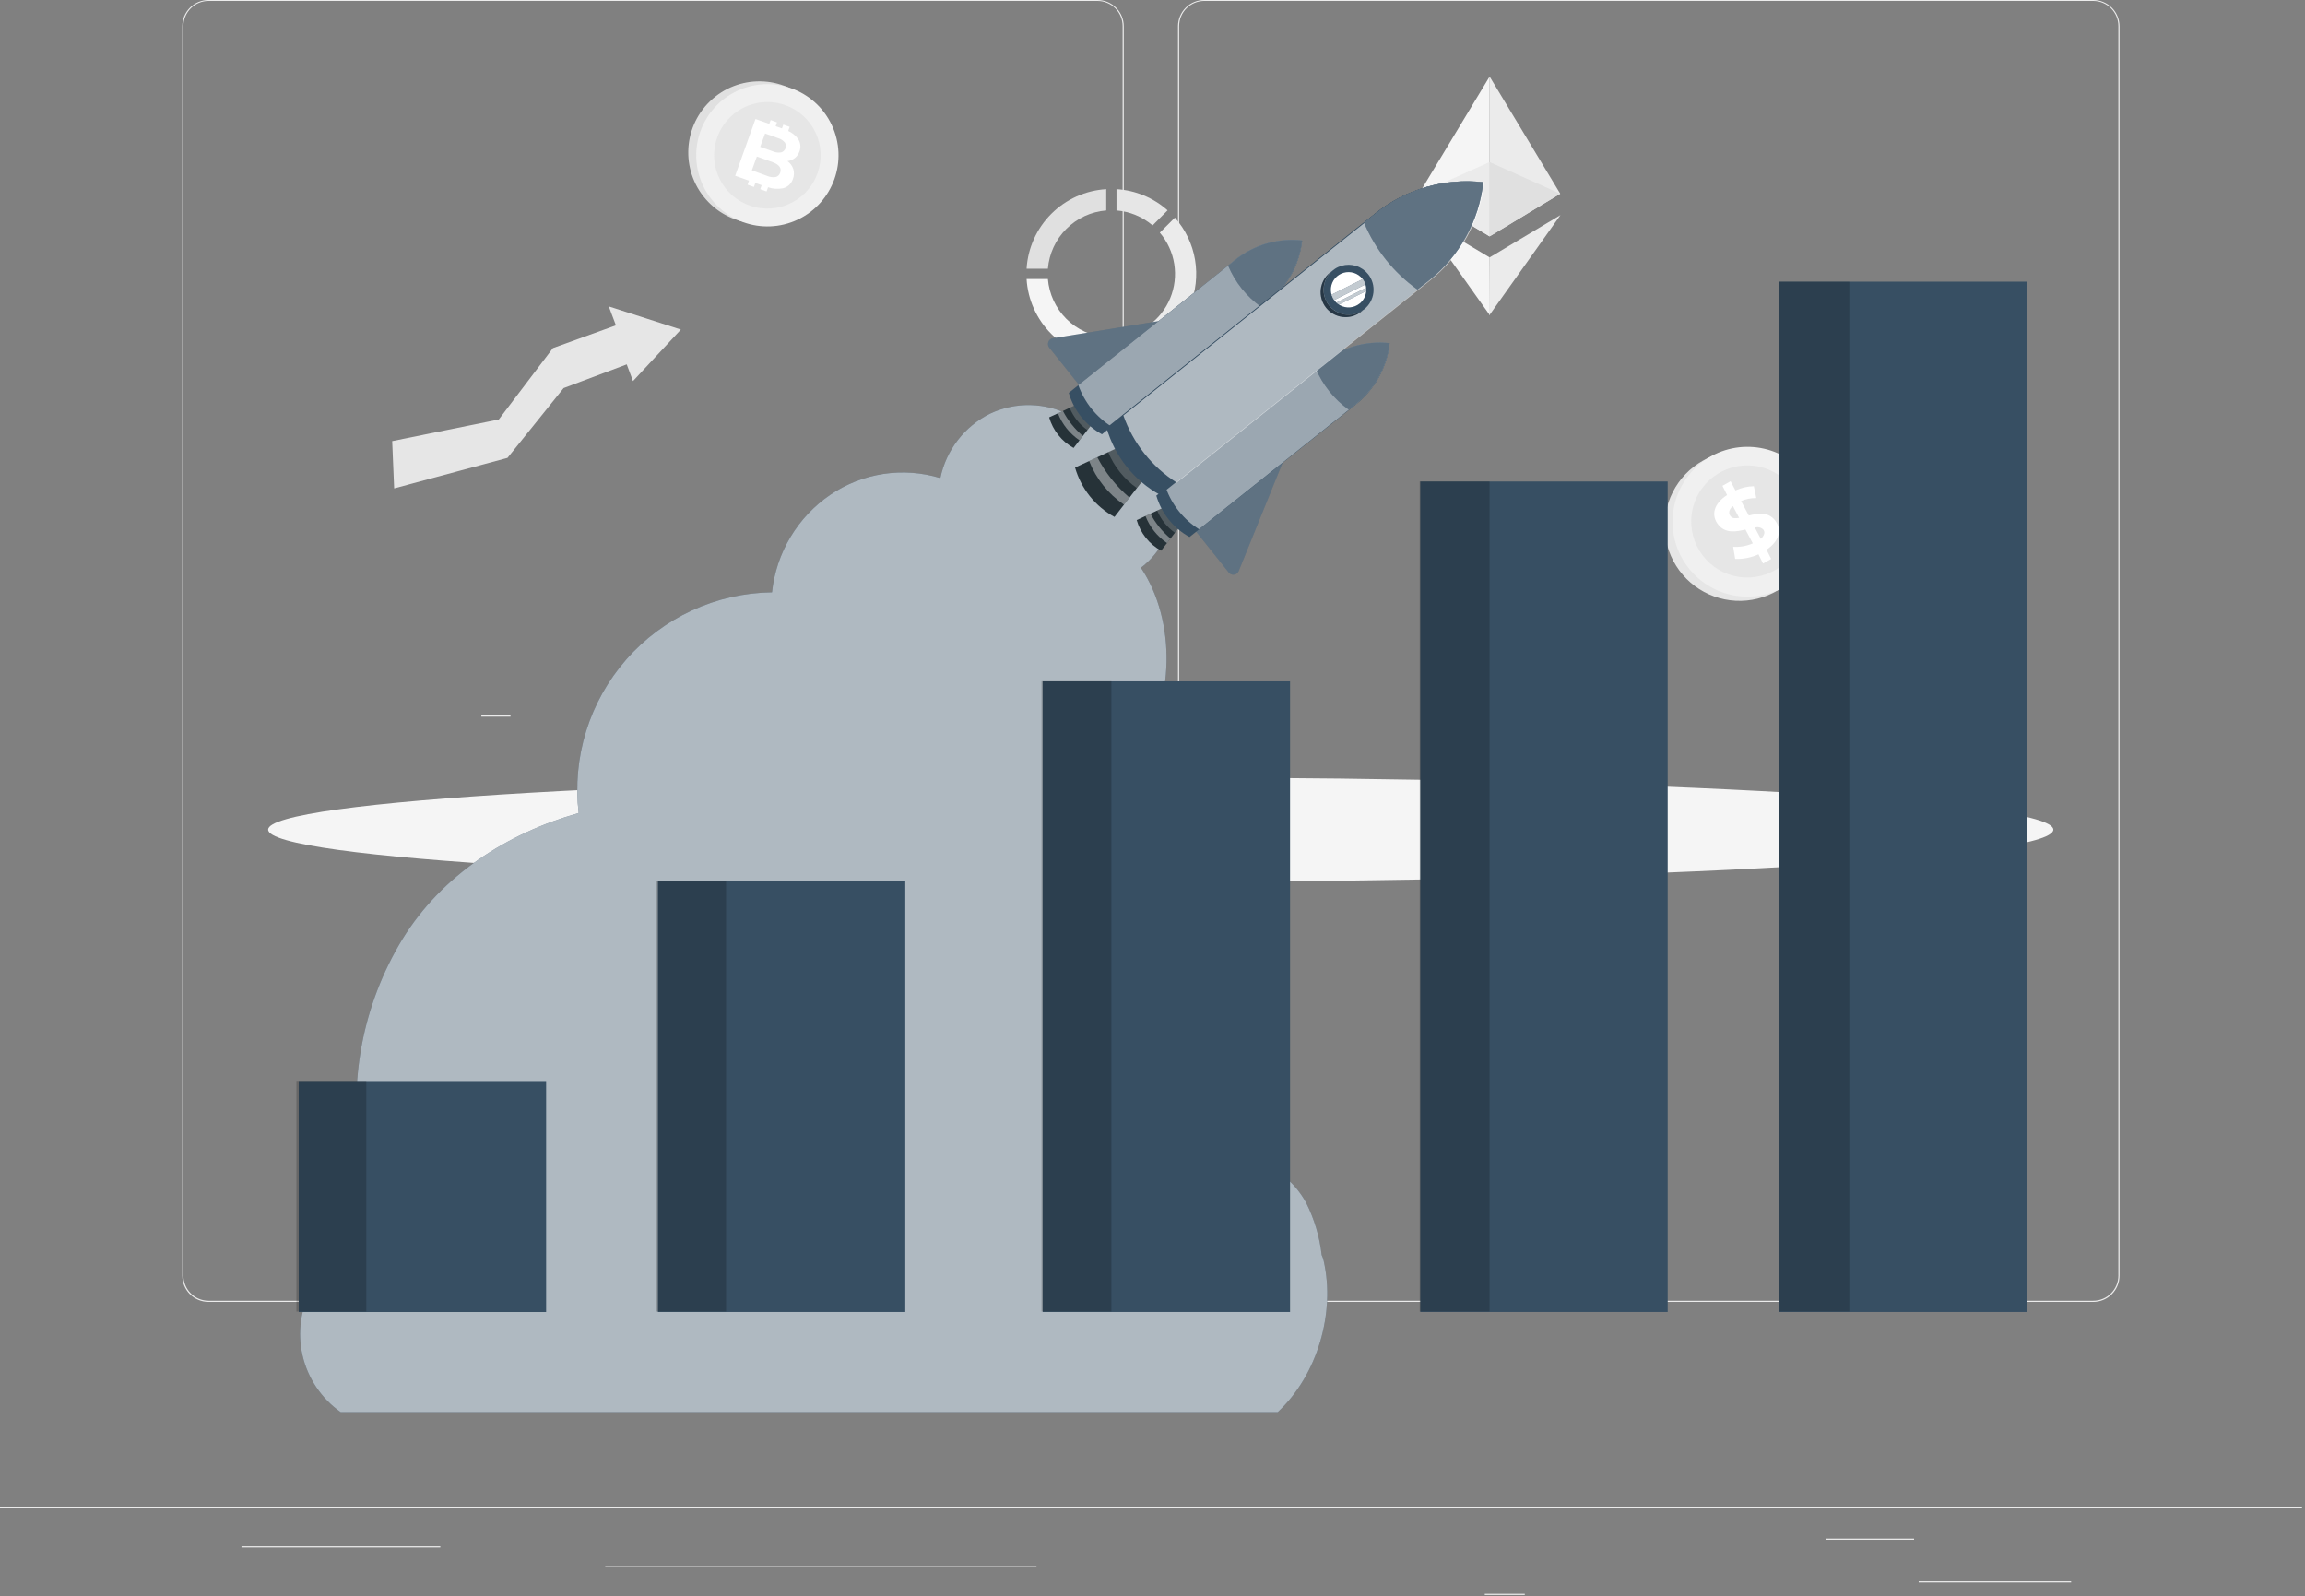 <svg width="712" height="493" viewBox="0 0 712 493" fill="none" xmlns="http://www.w3.org/2000/svg">
<rect x="0" y="0" width="712" height="493" fill="#808080" stroke="none"/>
<path d="M711.002 465.564H0V465.92H711.002V465.564Z" fill="#EBEBEB"/>
<path d="M339.006 402.143H64.417C62.263 402.143 60.198 401.287 58.675 399.765C57.153 398.242 56.297 396.177 56.297 394.023V8.049C56.316 5.907 57.18 3.86 58.7 2.353C60.221 0.846 62.276 -8.20866e-05 64.417 5.97604e-09H339.006C340.072 5.97605e-09 341.128 0.21 342.113 0.618C343.098 1.026 343.993 1.624 344.747 2.378C345.501 3.132 346.099 4.027 346.507 5.012C346.916 5.998 347.126 7.053 347.126 8.12V394.023C347.126 395.09 346.916 396.145 346.507 397.131C346.099 398.116 345.501 399.011 344.747 399.765C343.993 400.519 343.098 401.117 342.113 401.525C341.128 401.933 340.072 402.143 339.006 402.143V402.143ZM64.417 0.284C62.359 0.288 60.386 1.107 58.931 2.563C57.476 4.018 56.656 5.991 56.653 8.049V394.023C56.656 396.081 57.476 398.054 58.931 399.509C60.386 400.964 62.359 401.784 64.417 401.787H339.006C341.064 401.784 343.037 400.964 344.492 399.509C345.947 398.054 346.766 396.081 346.77 394.023V8.049C346.766 5.991 345.947 4.018 344.492 2.563C343.037 1.107 341.064 0.288 339.006 0.284H64.417Z" fill="#EBEBEB"/>
<path d="M646.586 402.143H371.996C369.843 402.143 367.778 401.287 366.255 399.765C364.732 398.242 363.877 396.177 363.877 394.023V8.049C363.895 5.907 364.759 3.86 366.28 2.353C367.801 0.846 369.855 -8.20866e-05 371.996 5.97604e-09H646.586C648.739 5.97606e-09 650.804 0.855 652.327 2.378C653.85 3.901 654.705 5.966 654.705 8.12V394.023C654.705 396.177 653.85 398.242 652.327 399.765C650.804 401.287 648.739 402.143 646.586 402.143V402.143ZM371.996 0.284C369.938 0.288 367.966 1.107 366.51 2.563C365.055 4.018 364.236 5.991 364.232 8.049V394.023C364.236 396.081 365.055 398.054 366.51 399.509C367.966 400.964 369.938 401.784 371.996 401.787H646.586C648.644 401.784 650.616 400.964 652.071 399.509C653.527 398.054 654.346 396.081 654.35 394.023V8.049C654.346 5.991 653.527 4.018 652.071 2.563C650.616 1.107 648.644 0.288 646.586 0.284H371.996Z" fill="#EBEBEB"/>
<path d="M711.002 465.564H0V465.92H711.002V465.564Z" fill="#EBEBEB"/>
<path d="M639.76 488.444H592.663V488.8H639.76V488.444Z" fill="#EBEBEB"/>
<path d="M470.996 492.312H458.639V492.668H470.996V492.312Z" fill="#EBEBEB"/>
<path d="M591.241 475.248H563.953V475.604H591.241V475.248Z" fill="#EBEBEB"/>
<path d="M136.015 477.637H74.598V477.993H136.015V477.637Z" fill="#EBEBEB"/>
<path d="M320.165 483.638H186.951V483.993H320.165V483.638Z" fill="#EBEBEB"/>
<path d="M249.872 62.856C258.578 54.404 258.785 40.495 250.333 31.789C241.882 23.083 227.972 22.876 219.266 31.328C210.56 39.779 210.354 53.688 218.805 62.395C227.257 71.101 241.166 71.307 249.872 62.856Z" fill="#E0E0E0"/>
<path d="M246.435 67.828C257.403 62.638 262.087 49.54 256.898 38.572C251.709 27.604 238.611 22.92 227.643 28.109C216.675 33.298 211.99 46.396 217.179 57.364C222.368 68.332 235.467 73.017 246.435 67.828Z" fill="#F0F0F0"/>
<path d="M252.534 53.51C251.438 56.574 249.459 59.244 246.846 61.184C244.233 63.123 241.103 64.243 237.853 64.404C234.603 64.564 231.379 63.757 228.587 62.085C225.796 60.413 223.563 57.951 222.171 55.009C220.779 52.068 220.29 48.78 220.767 45.561C221.243 42.343 222.663 39.337 224.848 36.926C227.033 34.514 229.883 32.804 233.039 32.013C236.196 31.221 239.516 31.383 242.58 32.479C244.614 33.206 246.486 34.327 248.087 35.777C249.689 37.228 250.988 38.98 251.913 40.933C252.837 42.886 253.368 45.002 253.474 47.16C253.581 49.318 253.261 51.475 252.534 53.51V53.51Z" fill="#E6E6E6"/>
<path d="M245.04 52.188C244.71 51.214 244.083 50.369 243.248 49.77C244.089 49.671 244.884 49.335 245.541 48.801C246.198 48.268 246.69 47.558 246.959 46.755C247.211 46.105 247.294 45.403 247.202 44.712C247.11 44.021 246.846 43.364 246.433 42.802C245.665 41.78 244.646 40.972 243.475 40.456L243.931 39.19L241.968 38.494L241.542 39.674L239.593 38.977L240.006 37.797L238.058 37.086L237.631 38.266L233.365 36.759L227.094 54.292L231.36 55.799L230.919 57.051L232.882 57.748L233.322 56.496L235.271 57.207L234.83 58.444L236.792 59.141L237.247 57.847C238.728 58.36 240.318 58.468 241.854 58.16C242.565 57.988 243.219 57.636 243.755 57.138C244.29 56.64 244.689 56.012 244.912 55.316C245.308 54.318 245.353 53.215 245.04 52.188V52.188ZM236.337 41.238L240.319 42.66C241.131 42.885 241.858 43.345 242.409 43.983C242.588 44.246 242.702 44.549 242.742 44.865C242.782 45.181 242.748 45.502 242.641 45.802C242.535 46.102 242.359 46.373 242.128 46.593C241.898 46.813 241.619 46.976 241.314 47.068C240.479 47.222 239.618 47.123 238.84 46.784L234.815 45.362L236.337 41.238ZM239.579 54.69C238.697 54.823 237.795 54.705 236.977 54.349L232.242 52.614L233.792 48.348L238.527 50.04C240.688 50.808 241.499 51.917 240.987 53.368C240.889 53.692 240.707 53.985 240.46 54.217C240.213 54.45 239.909 54.613 239.579 54.69V54.69Z" fill="white"/>
<path d="M344.879 58.43V65C348.989 65.328 352.891 66.945 356.027 69.621L360.663 64.971C356.286 61.08 350.726 58.775 344.879 58.43V58.43Z" fill="#E6E6E6"/>
<path d="M341.708 104.19C337.057 103.814 332.692 101.797 329.391 98.499C326.091 95.202 324.07 90.838 323.691 86.188H317.107C317.492 92.581 320.206 98.612 324.737 103.14C329.267 107.668 335.3 110.379 341.693 110.76L341.708 104.19Z" fill="#F5F5F5"/>
<path d="M323.691 83.017C324.067 78.364 326.086 73.997 329.387 70.696C332.688 67.395 337.055 65.376 341.708 65V58.43C335.31 58.812 329.274 61.524 324.741 66.054C320.208 70.585 317.492 76.619 317.107 83.017H323.691Z" fill="#E0E0E0"/>
<path d="M362.91 67.218L358.26 71.868C360.609 74.621 362.152 77.971 362.717 81.545C363.283 85.12 362.85 88.782 361.465 92.126C360.081 95.47 357.799 98.367 354.872 100.495C351.945 102.624 348.487 103.903 344.879 104.19V110.76C349.784 110.463 354.507 108.793 358.509 105.941C362.511 103.088 365.629 99.168 367.51 94.627C369.39 90.087 369.956 85.109 369.142 80.263C368.329 75.416 366.169 70.896 362.91 67.218V67.218Z" fill="#EBEBEB"/>
<path d="M121.141 136.256L121.752 150.86L156.762 141.433L174.096 119.875L193.592 112.552L195.526 117.714L210.315 101.801L188.046 94.649L190.25 100.493L170.797 107.518L154.074 129.573L121.141 136.256Z" fill="#E6E6E6"/>
<path d="M557.511 151.131C559.753 155.119 560.761 159.683 560.409 164.245C560.057 168.807 558.36 173.162 555.533 176.76C552.706 180.358 548.876 183.036 544.527 184.457C540.177 185.878 535.504 185.978 531.099 184.743C526.693 183.508 522.752 180.995 519.775 177.521C516.797 174.047 514.917 169.768 514.371 165.225C513.825 160.682 514.638 156.079 516.708 151.999C518.778 147.918 522.011 144.543 525.999 142.3C528.648 140.81 531.565 139.857 534.582 139.494C537.599 139.132 540.658 139.367 543.585 140.187C546.511 141.007 549.247 142.396 551.637 144.274C554.026 146.151 556.022 148.481 557.511 151.131V151.131Z" fill="#E6E6E6"/>
<path d="M555.555 178.077C564.899 169.361 565.408 154.721 556.692 145.377C547.976 136.034 533.336 135.525 523.992 144.241C514.649 152.957 514.14 167.597 522.856 176.941C531.572 186.284 546.212 186.793 555.555 178.077Z" fill="#F0F0F0"/>
<path d="M555.446 168.347C559.463 159.665 555.682 149.371 547.001 145.355C538.319 141.338 528.025 145.119 524.008 153.8C519.992 162.482 523.773 172.775 532.454 176.792C541.136 180.809 551.429 177.028 555.446 168.347Z" fill="#E6E6E6"/>
<path d="M548.183 160.601C550.643 163.602 549.605 167.128 545.68 169.802L547.102 172.646L544.599 174.068L543.177 171.224C540.922 172.252 538.458 172.739 535.982 172.646L535.37 168.906C537.446 169.035 539.522 168.669 541.428 167.839L539.153 163.573C536.309 164.242 533.067 164.853 530.82 162.151C528.374 159.151 529.398 155.567 533.479 152.908L532.057 150.064L534.56 148.642L536.067 151.486C537.855 150.669 539.79 150.224 541.755 150.178L542.509 153.847C540.897 153.816 539.297 154.131 537.816 154.771L540.191 159.25C542.907 158.582 546.05 157.999 548.183 160.601ZM537.205 159.961L535.271 156.307C534.048 157.359 533.849 158.511 534.489 159.378C535.129 160.246 536.096 160.132 537.205 159.961ZM544.628 163.531C544.291 163.216 543.874 162.999 543.423 162.904C542.972 162.809 542.504 162.839 542.068 162.99L543.917 166.46C545.04 165.393 545.31 164.327 544.628 163.531Z" fill="white"/>
<path d="M460.132 23.634L438.319 59.838L460.132 73.02V23.634Z" fill="#F5F5F5"/>
<path d="M438.319 59.838L460.132 50.055V73.02L438.319 59.838Z" fill="#EBEBEB"/>
<path d="M460.132 23.634L481.946 59.838L460.132 73.02V23.634Z" fill="#EBEBEB"/>
<path d="M481.946 59.838L460.132 50.055V73.02L481.946 59.838Z" fill="#E0E0E0"/>
<path d="M438.248 66.436L460.203 97.379L460.132 79.519L438.248 66.436Z" fill="#F5F5F5"/>
<path d="M482.017 66.436L460.047 97.379L460.132 79.519L482.017 66.436Z" fill="#EBEBEB"/>
<path d="M157.686 221H148.685V221.356H157.686V221Z" fill="#EBEBEB"/>
<path d="M358.544 272.363C510.816 272.363 634.257 265.156 634.257 256.266C634.257 247.376 510.816 240.169 358.544 240.169C206.272 240.169 82.832 247.376 82.832 256.266C82.832 265.156 206.272 272.363 358.544 272.363Z" fill="#F5F5F5"/>
<path d="M394.692 436.177H105.228C99.294 432.003 95.107 425.788 93.467 418.72C91.828 411.653 92.851 404.229 96.341 397.868C97.653 395.296 99.614 393.11 102.029 391.526C98.792 385.422 97.824 378.368 99.299 371.618C100.806 365.262 106.067 360.953 111.499 357.483C107.478 334.216 112.025 310.281 124.297 290.109C136.498 270.286 156.62 257.403 178.746 251.132C177.734 242.645 178.519 234.041 181.048 225.878C183.577 217.714 187.794 210.173 193.426 203.745C199.057 197.317 205.978 192.144 213.738 188.564C221.498 184.983 229.925 183.074 238.47 182.961C239.106 176.937 241.044 171.123 244.15 165.922C247.256 160.722 251.456 156.259 256.458 152.843C261.381 149.494 266.993 147.292 272.879 146.398C278.766 145.505 284.778 145.943 290.473 147.681C291.355 143.415 293.196 139.405 295.856 135.956C298.517 132.507 301.928 129.708 305.831 127.773C309.736 125.931 314.018 125.024 318.335 125.125C322.652 125.226 326.886 126.333 330.701 128.356C342.333 125.057 355.131 131.271 360.407 142.334C365.683 153.397 362.156 168.072 352.415 175.367C363.407 191.749 362.924 217.402 351.249 233.285C357.677 235.02 360.464 244.235 361.417 250.947C364.168 270.455 360.852 290.338 351.918 307.898C363.777 307.329 375.253 316.174 382.32 325.901C385.827 330.838 388.11 336.538 388.983 342.53C389.856 348.523 389.292 354.638 387.34 360.37C394.222 359.943 400.067 365.39 403.451 371.49C405.99 376.556 407.617 382.029 408.258 387.658C408.529 388.22 408.734 388.812 408.869 389.422C412.552 405.604 406.878 424.844 394.692 436.177Z" fill="#374F63"/>
<g opacity="0.6">
<path d="M394.692 436.177H105.228C99.294 432.003 95.107 425.788 93.467 418.72C91.828 411.653 92.851 404.229 96.341 397.868C97.653 395.296 99.614 393.11 102.029 391.526C98.792 385.422 97.824 378.368 99.299 371.618C100.806 365.262 106.067 360.953 111.499 357.483C107.478 334.216 112.025 310.281 124.297 290.109C136.498 270.286 156.62 257.403 178.746 251.132C177.734 242.645 178.519 234.041 181.048 225.878C183.577 217.714 187.794 210.173 193.426 203.745C199.057 197.317 205.978 192.144 213.738 188.564C221.498 184.983 229.925 183.074 238.47 182.961C239.106 176.937 241.044 171.123 244.15 165.922C247.256 160.722 251.456 156.259 256.458 152.843C261.381 149.494 266.993 147.292 272.879 146.398C278.766 145.505 284.778 145.943 290.473 147.681C291.355 143.415 293.196 139.405 295.856 135.956C298.517 132.507 301.928 129.708 305.831 127.773C309.736 125.931 314.018 125.024 318.335 125.125C322.652 125.226 326.886 126.333 330.701 128.356C342.333 125.057 355.131 131.271 360.407 142.334C365.683 153.397 362.156 168.072 352.415 175.367C363.407 191.749 362.924 217.402 351.249 233.285C357.677 235.02 360.464 244.235 361.417 250.947C364.168 270.455 360.852 290.338 351.918 307.898C363.777 307.329 375.253 316.174 382.32 325.901C385.827 330.838 388.11 336.538 388.983 342.53C389.856 348.523 389.292 354.638 387.34 360.37C394.222 359.943 400.067 365.39 403.451 371.49C405.99 376.556 407.617 382.029 408.258 387.658C408.529 388.22 408.734 388.812 408.869 389.422C412.552 405.604 406.878 424.844 394.692 436.177Z" fill="white"/>
</g>
<path d="M325.241 104.48L414.699 89.962C415.012 89.915 415.332 89.951 415.627 90.067C415.922 90.183 416.181 90.375 416.379 90.623C416.576 90.87 416.705 91.166 416.752 91.479C416.799 91.792 416.763 92.112 416.647 92.407L382.619 176.405C382.504 176.697 382.314 176.954 382.068 177.148C381.822 177.343 381.529 177.469 381.218 177.514C380.907 177.559 380.591 177.521 380.3 177.403C380.009 177.286 379.754 177.094 379.561 176.846L324.103 107.367C323.907 107.121 323.78 106.828 323.734 106.517C323.687 106.206 323.724 105.888 323.839 105.595C323.954 105.303 324.144 105.046 324.39 104.85C324.636 104.654 324.93 104.527 325.241 104.48V104.48Z" fill="#374F63"/>
<path opacity="0.2" d="M325.241 104.48L414.699 89.962C415.012 89.915 415.332 89.951 415.627 90.067C415.922 90.183 416.181 90.375 416.379 90.623C416.576 90.87 416.705 91.166 416.752 91.479C416.799 91.792 416.763 92.112 416.647 92.407L382.619 176.405C382.504 176.697 382.314 176.954 382.068 177.148C381.822 177.343 381.529 177.469 381.218 177.514C380.907 177.559 380.591 177.521 380.3 177.403C380.009 177.286 379.754 177.094 379.561 176.846L324.103 107.367C323.907 107.121 323.78 106.828 323.734 106.517C323.687 106.206 323.724 105.888 323.839 105.595C323.954 105.303 324.144 105.046 324.39 104.85C324.636 104.654 324.93 104.527 325.241 104.48V104.48Z" fill="white"/>
<path d="M331.626 138.367L337.2 131.157L332.351 125.071L324.075 128.91C324.648 130.906 325.61 132.769 326.906 134.392C328.202 136.015 329.806 137.366 331.626 138.367V138.367Z" fill="#263238"/>
<path opacity="0.2" d="M332.351 125.071L330.403 125.967C331.544 128.734 333.448 131.121 335.892 132.849L337.2 131.157L332.351 125.071Z" fill="white"/>
<path opacity="0.4" d="M328.327 126.934L326.777 127.659C328.106 131.051 330.431 133.961 333.446 136.006L334.484 134.655C331.951 132.504 329.86 129.881 328.327 126.934Z" fill="white"/>
<path d="M340.385 134.143C337.916 132.792 335.739 130.965 333.98 128.769C332.22 126.572 330.912 124.049 330.132 121.345L381.566 80.306C384.443 78.002 387.747 76.291 391.288 75.271C394.83 74.251 398.538 73.942 402.2 74.362C401.796 78.024 400.671 81.569 398.889 84.793C397.107 88.017 394.704 90.857 391.819 93.147L340.385 134.143Z" fill="#374F63"/>
<path d="M381.566 80.263L333.09 118.956C334.971 124.25 338.577 128.758 343.329 131.754L391.819 93.062C394.704 90.771 397.107 87.932 398.889 84.708C400.671 81.484 401.796 77.939 402.2 74.277C398.535 73.862 394.825 74.178 391.284 75.206C387.742 76.233 384.44 77.952 381.566 80.263Z" fill="#374F63"/>
<path opacity="0.5" d="M381.566 80.263L333.09 118.956C334.971 124.25 338.577 128.758 343.329 131.754L391.819 93.062C394.704 90.771 397.107 87.932 398.889 84.708C400.671 81.484 401.796 77.939 402.2 74.277C398.535 73.862 394.825 74.178 391.284 75.206C387.742 76.233 384.44 77.952 381.566 80.263Z" fill="white"/>
<path d="M381.566 80.263L379.348 82.041C381.501 87.178 385.047 91.611 389.587 94.839L391.819 93.062C394.704 90.771 397.107 87.932 398.889 84.708C400.671 81.484 401.796 77.939 402.2 74.277C398.536 73.862 394.826 74.178 391.284 75.206C387.743 76.233 384.44 77.952 381.566 80.263Z" fill="#374F63"/>
<path opacity="0.2" d="M381.566 80.263L379.348 82.041C381.501 87.178 385.047 91.611 389.587 94.839L391.819 93.062C394.704 90.771 397.107 87.932 398.889 84.708C400.671 81.484 401.796 77.939 402.2 74.277C398.536 73.862 394.826 74.178 391.284 75.206C387.743 76.233 384.44 77.952 381.566 80.263Z" fill="white"/>
<path d="M358.658 170.106L364.232 162.882L359.383 156.81L351.121 160.649C351.692 162.645 352.651 164.508 353.944 166.131C355.238 167.754 356.84 169.105 358.658 170.106V170.106Z" fill="#263238"/>
<path opacity="0.2" d="M359.383 156.81L357.449 157.706C358.585 160.473 360.489 162.857 362.938 164.574L364.232 162.882L359.383 156.81Z" fill="white"/>
<path opacity="0.4" d="M355.373 158.673L353.823 159.384C355.143 162.781 357.463 165.697 360.478 167.745L361.531 166.323C359.001 164.196 356.91 161.598 355.373 158.673V158.673Z" fill="white"/>
<path d="M367.432 165.882C362.453 163.144 358.765 158.541 357.179 153.084L408.613 112.045C411.491 109.742 414.795 108.031 418.335 107.008C421.876 105.986 425.584 105.673 429.246 106.087C428.835 109.749 427.707 113.294 425.926 116.519C424.145 119.745 421.746 122.588 418.866 124.886L367.432 165.882Z" fill="#374F63"/>
<path d="M408.613 112.003L360.123 150.681C362.01 155.975 365.62 160.482 370.375 163.479L418.866 124.801C421.746 122.502 424.145 119.659 425.926 116.434C427.707 113.208 428.835 109.663 429.246 106.002C425.581 105.593 421.872 105.913 418.331 106.943C414.79 107.973 411.487 109.692 408.613 112.003Z" fill="#374F63"/>
<path opacity="0.5" d="M408.613 112.003L360.123 150.681C362.01 155.975 365.62 160.482 370.375 163.479L418.866 124.801C421.746 122.502 424.145 119.659 425.926 116.434C427.707 113.208 428.835 109.663 429.246 106.002C425.581 105.593 421.872 105.913 418.331 106.943C414.79 107.973 411.487 109.692 408.613 112.003Z" fill="white"/>
<path d="M408.613 112.003L406.395 113.766C408.547 118.903 412.093 123.336 416.633 126.564L418.865 124.786C421.745 122.488 424.144 119.645 425.926 116.42C427.707 113.194 428.835 109.649 429.246 105.988C425.58 105.581 421.87 105.903 418.329 106.935C414.788 107.968 411.486 109.69 408.613 112.003Z" fill="#374F63"/>
<path opacity="0.2" d="M408.613 112.003L406.395 113.766C408.547 118.903 412.093 123.336 416.633 126.564L418.865 124.786C421.745 122.488 424.144 119.645 425.926 116.42C427.707 113.194 428.835 109.649 429.246 105.988C425.58 105.581 421.87 105.903 418.329 106.935C414.788 107.968 411.486 109.69 408.613 112.003Z" fill="white"/>
<path d="M344.253 159.683L353.268 148.051L345.433 138.224L332.081 144.424C333.002 147.645 334.551 150.652 336.641 153.271C338.73 155.89 341.317 158.069 344.253 159.683V159.683Z" fill="#263238"/>
<path opacity="0.2" d="M345.433 138.224L342.305 139.646C344.138 144.11 347.206 147.958 351.15 150.738L353.269 148.022L345.433 138.224Z" fill="white"/>
<path opacity="0.4" d="M338.949 141.239L336.432 142.405C338.577 147.883 342.329 152.582 347.197 155.886L348.889 153.696C344.797 150.229 341.421 145.998 338.949 141.239V141.239Z" fill="white"/>
<path d="M358.345 152.871C354.359 150.675 350.846 147.712 348.008 144.154C345.17 140.596 343.063 136.513 341.807 132.138L424.838 65.887C429.484 62.174 434.818 59.414 440.533 57.767C446.248 56.12 452.232 55.617 458.141 56.288C457.486 62.199 455.668 67.921 452.793 73.126C449.919 78.332 446.043 82.917 441.39 86.62L358.345 152.871Z" fill="#374F63"/>
<path d="M424.895 65.887L346.685 128.342C349.691 136.916 355.496 144.23 363.166 149.103L441.447 86.648C446.1 82.946 449.975 78.36 452.85 73.155C455.725 67.949 457.542 62.227 458.198 56.317C452.29 55.642 446.307 56.14 440.592 57.782C434.878 59.424 429.543 62.179 424.895 65.887V65.887Z" fill="#374F63"/>
<path opacity="0.6" d="M425.21 65.862L347 128.317C350.006 136.891 355.812 144.205 363.481 149.078L441.762 86.623C446.415 82.921 450.291 78.335 453.166 73.13C456.04 67.924 457.858 62.202 458.514 56.292C452.606 55.617 446.623 56.115 440.908 57.757C435.193 59.399 429.858 62.154 425.21 65.862Z" fill="white"/>
<path d="M424.895 65.887L421.311 68.731C424.778 77.052 430.507 84.234 437.849 89.464L441.447 86.62C446.1 82.917 449.975 78.332 452.85 73.126C455.725 67.921 457.542 62.199 458.198 56.288C452.288 55.617 446.304 56.12 440.589 57.767C434.874 59.414 429.541 62.174 424.895 65.887V65.887Z" fill="#374F63"/>
<path opacity="0.2" d="M424.895 65.887L421.311 68.731C424.778 77.052 430.507 84.234 437.849 89.464L441.447 86.62C446.1 82.917 449.975 78.332 452.85 73.126C455.725 67.921 457.542 62.199 458.198 56.288C452.288 55.617 446.304 56.12 440.589 57.767C434.874 59.414 429.541 62.174 424.895 65.887V65.887Z" fill="white"/>
<path d="M421.382 95.55C420.188 96.501 418.739 97.076 417.217 97.203C415.696 97.33 414.172 97.003 412.836 96.264C411.501 95.525 410.414 94.407 409.714 93.051C409.013 91.694 408.731 90.161 408.901 88.644C409.072 87.127 409.689 85.695 410.673 84.529C411.657 83.362 412.965 82.513 414.432 82.09C415.898 81.666 417.457 81.687 418.912 82.149C420.367 82.611 421.652 83.494 422.605 84.686C423.882 86.289 424.471 88.334 424.242 90.371C424.012 92.408 422.984 94.271 421.382 95.55V95.55Z" fill="#374F63"/>
<path d="M410.518 94.327C409.306 92.805 408.713 90.881 408.858 88.941C409.003 87 409.875 85.186 411.3 83.861C411.137 83.966 410.981 84.079 410.831 84.203C410.038 84.835 409.378 85.618 408.888 86.507C408.398 87.395 408.088 88.371 407.975 89.379C407.862 90.387 407.949 91.408 408.23 92.382C408.512 93.357 408.982 94.267 409.615 95.059C410.248 95.852 411.031 96.513 411.92 97.003C412.808 97.493 413.784 97.803 414.792 97.916C415.8 98.029 416.821 97.942 417.795 97.661C418.77 97.379 419.68 96.908 420.472 96.275L420.899 95.891C419.29 96.987 417.327 97.435 415.402 97.145C413.477 96.855 411.733 95.848 410.518 94.327V94.327Z" fill="#374F63"/>
<path opacity="0.3" d="M410.518 94.327C409.306 92.805 408.713 90.881 408.858 88.941C409.003 87 409.875 85.186 411.3 83.861C411.137 83.966 410.981 84.079 410.831 84.203C410.038 84.835 409.378 85.618 408.888 86.507C408.398 87.395 408.088 88.371 407.975 89.379C407.862 90.387 407.949 91.408 408.23 92.382C408.512 93.357 408.982 94.267 409.615 95.059C410.248 95.852 411.031 96.513 411.92 97.003C412.808 97.493 413.784 97.803 414.792 97.916C415.8 98.029 416.821 97.942 417.795 97.661C418.77 97.379 419.68 96.908 420.472 96.275L420.899 95.891C419.29 96.987 417.327 97.435 415.402 97.145C413.477 96.855 411.733 95.848 410.518 94.327V94.327Z" fill="black"/>
<path d="M419.96 93.772C419.116 94.447 418.091 94.855 417.014 94.947C415.937 95.038 414.858 94.808 413.912 94.285C412.966 93.762 412.197 92.971 411.701 92.011C411.205 91.051 411.006 89.965 411.127 88.891C411.249 87.818 411.686 86.804 412.384 85.979C413.082 85.154 414.008 84.555 415.047 84.257C416.086 83.959 417.189 83.976 418.218 84.305C419.247 84.635 420.155 85.262 420.828 86.108C421.277 86.667 421.611 87.309 421.81 87.998C422.01 88.687 422.071 89.408 421.991 90.121C421.91 90.834 421.689 91.523 421.341 92.15C420.992 92.776 420.523 93.328 419.96 93.772V93.772Z" fill="white"/>
<path d="M412.139 92.678L421.752 87.857C421.563 87.267 421.274 86.715 420.899 86.222L411.315 91.014C411.497 91.61 411.775 92.172 412.139 92.678V92.678Z" fill="#374F63"/>
<path d="M413.632 94.085L421.994 89.905C422.029 89.564 422.029 89.221 421.994 88.881L412.85 93.46C413.092 93.691 413.354 93.9 413.632 94.085Z" fill="#374F63"/>
<g opacity="0.7">
<path d="M412.139 92.678L421.752 87.857C421.563 87.267 421.274 86.715 420.899 86.222L411.315 91.014C411.497 91.61 411.775 92.172 412.139 92.678V92.678Z" fill="white"/>
<path d="M413.633 94.085L421.994 89.905C422.03 89.564 422.03 89.221 421.994 88.881L412.851 93.46C413.092 93.691 413.354 93.9 413.633 94.085Z" fill="white"/>
</g>
<path d="M515.136 148.729H438.717V405.259H515.136V148.729Z" fill="#374F63"/>
<path opacity="0.2" d="M460.118 148.701H438.532V405.117H460.118V148.701Z" fill="black"/>
<path d="M168.692 333.917H92.274V405.273H168.692V333.917Z" fill="#374F63"/>
<path opacity="0.2" d="M113.149 333.846H91.563V405.131H113.149V333.846Z" fill="black"/>
<path d="M279.637 272.188H203.219V405.259H279.637V272.188Z" fill="#374F63"/>
<path opacity="0.2" d="M224.279 272.131H202.693V405.131H224.279V272.131Z" fill="black"/>
<path d="M398.488 210.458H322.07V405.259H398.488V210.458Z" fill="#374F63"/>
<path opacity="0.2" d="M343.3 210.416H321.714V405.131H343.3V210.416Z" fill="black"/>
<path d="M626.081 87H549.662V405.259H626.081V87Z" fill="#374F63"/>
<path opacity="0.2" d="M571.248 87H549.662V405.131H571.248V87Z" fill="black"/>
</svg>
